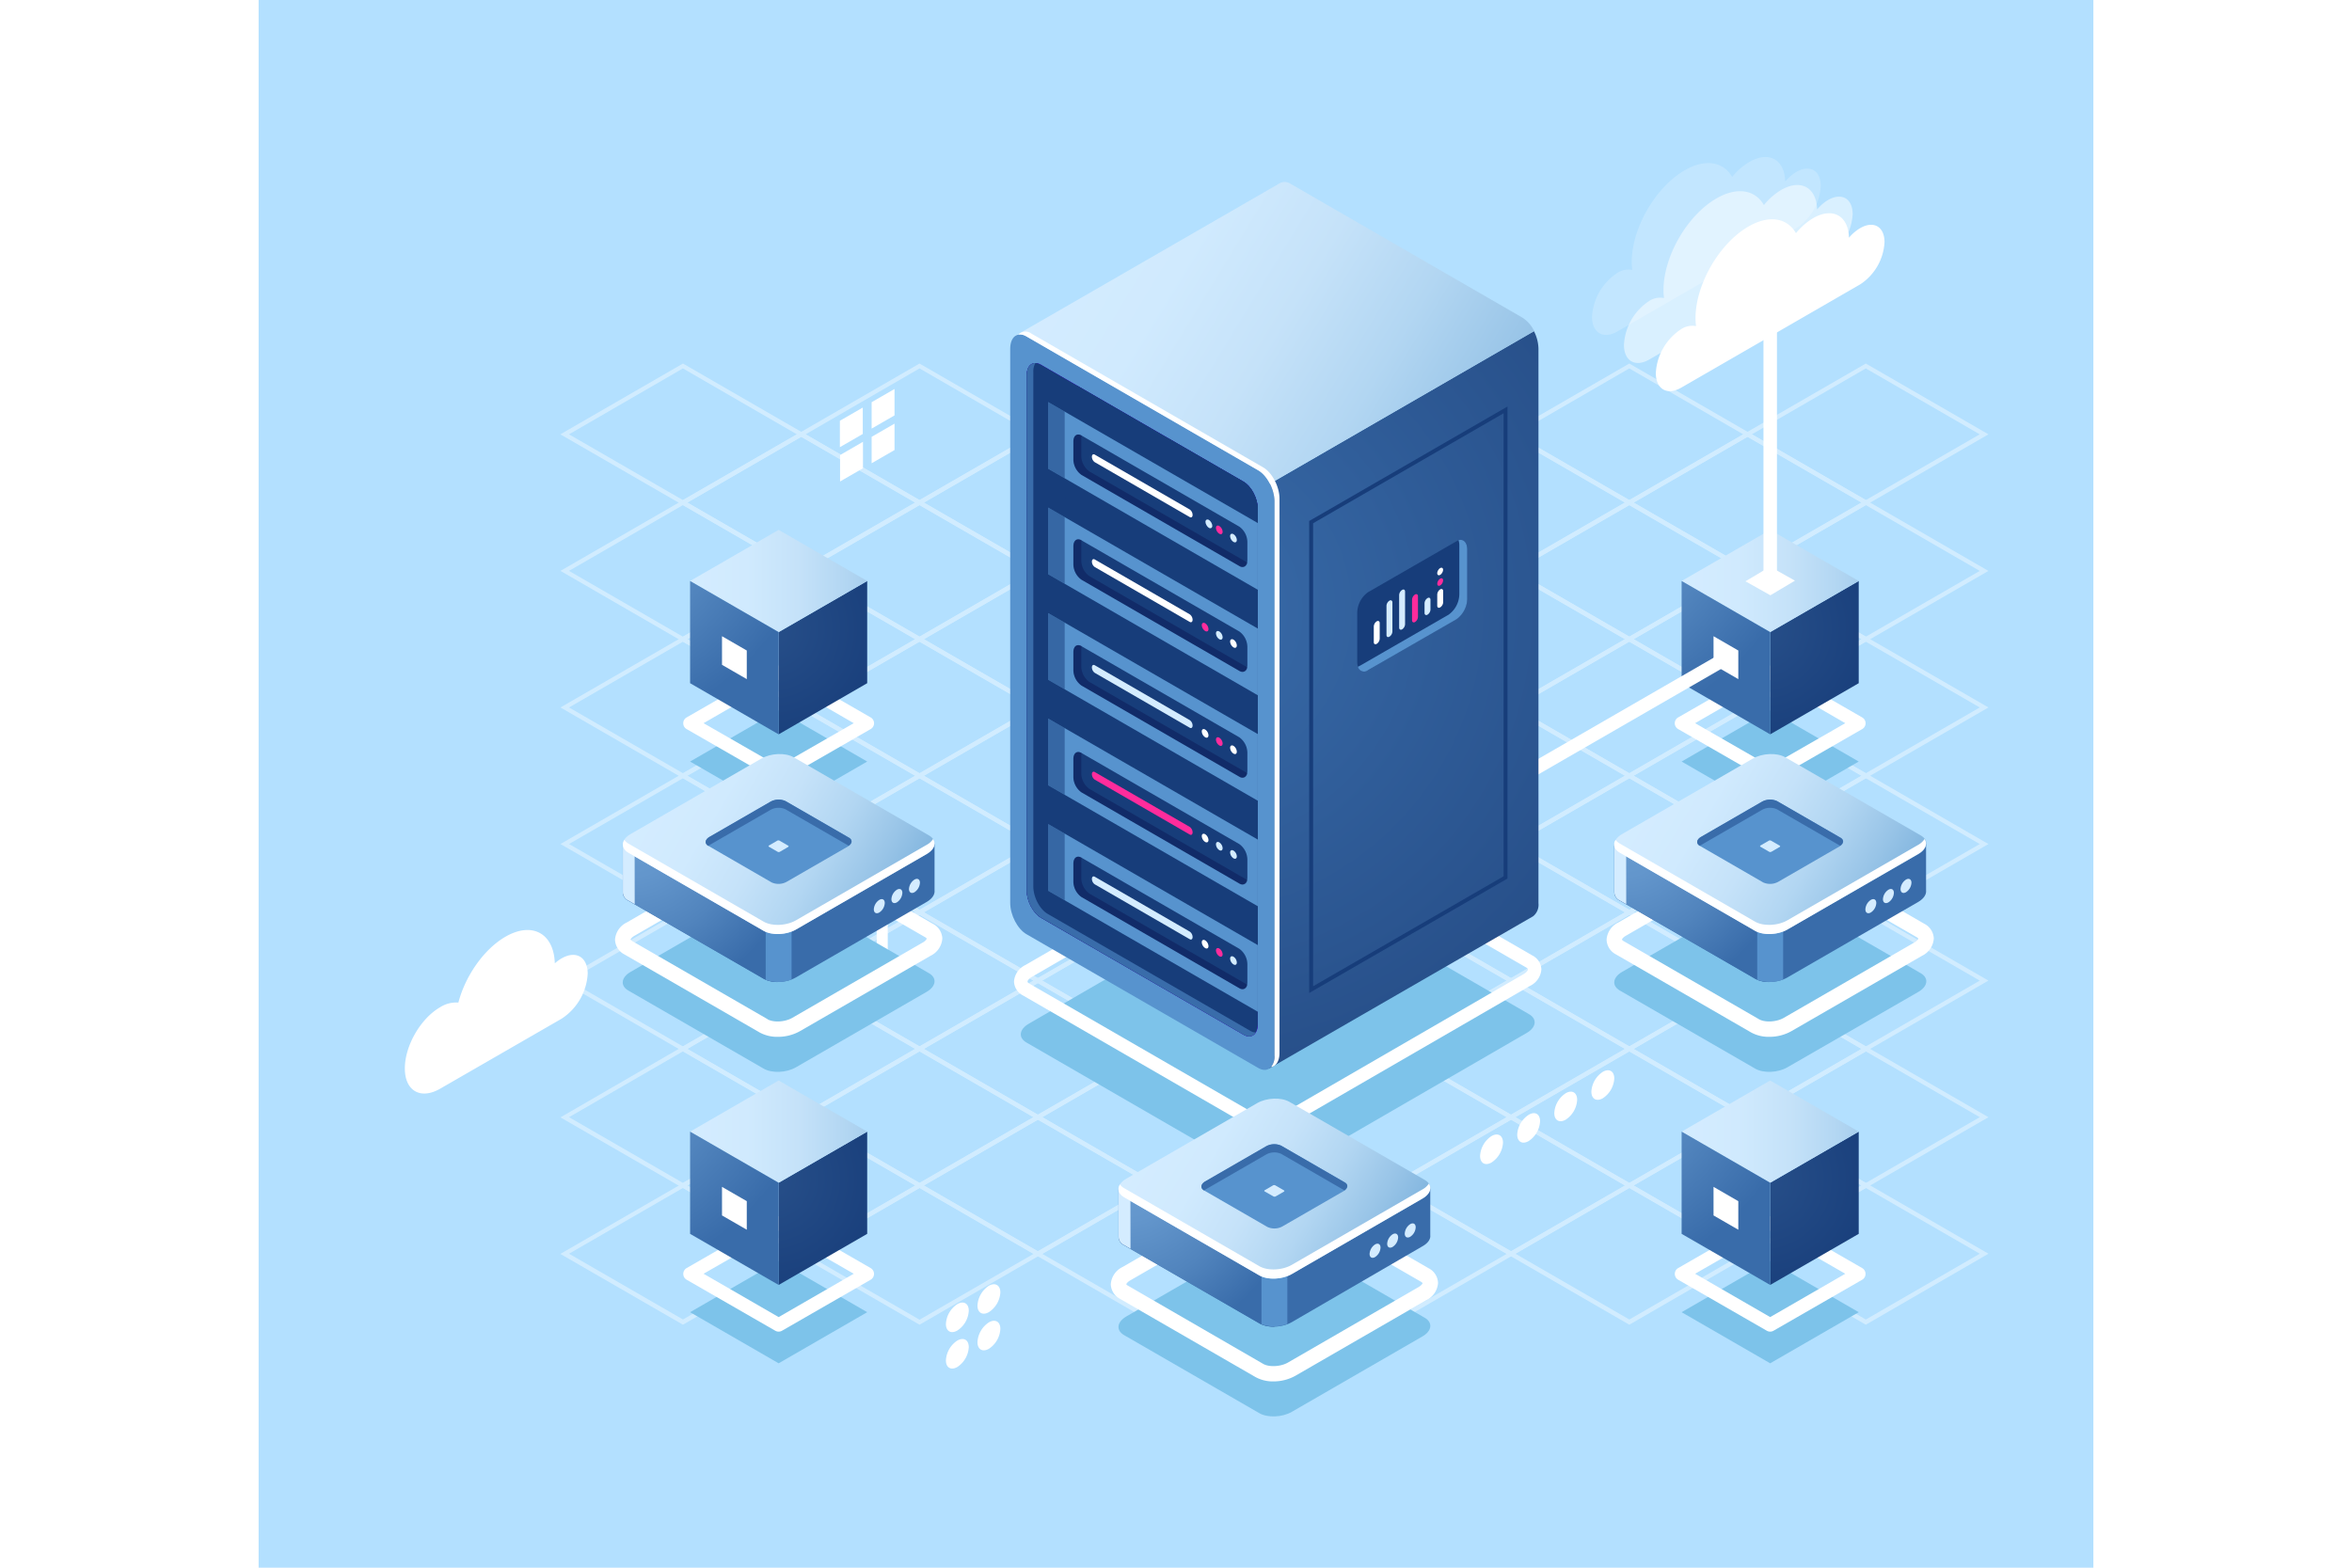 <svg id="Ñëîé_1" data-name="Ñëîé 1" xmlns="http://www.w3.org/2000/svg" xmlns:xlink="http://www.w3.org/1999/xlink" viewBox="0 0 468.05 400" width="600"><defs><style>.cls-1{fill:#b3e0ff;}.cls-2{opacity:0.4;}.cls-3,.cls-4,.cls-5{fill:#fff;}.cls-4{opacity:0.2;}.cls-28,.cls-5{opacity:0.5;}.cls-6{fill:#7dc3ea;}.cls-7{fill:url(#Áåçûìÿííûé_ãðàäèåíò_3);}.cls-8{fill:url(#Áåçûìÿííûé_ãðàäèåíò_9);}.cls-9{fill:url(#Áåçûìÿííûé_ãðàäèåíò_4);}.cls-10{fill:url(#Áåçûìÿííûé_ãðàäèåíò_3-2);}.cls-11{fill:url(#Áåçûìÿííûé_ãðàäèåíò_9-2);}.cls-12{fill:url(#Áåçûìÿííûé_ãðàäèåíò_4-2);}.cls-13{fill:url(#Áåçûìÿííûé_ãðàäèåíò_3-3);}.cls-14{fill:url(#Áåçûìÿííûé_ãðàäèåíò_9-3);}.cls-15{fill:url(#Áåçûìÿííûé_ãðàäèåíò_4-3);}.cls-16{fill:url(#Áåçûìÿííûé_ãðàäèåíò_3-4);}.cls-17{fill:url(#Áåçûìÿííûé_ãðàäèåíò_9-4);}.cls-18{fill:url(#Áåçûìÿííûé_ãðàäèåíò_4-4);}.cls-19{fill:url(#Áåçûìÿííûé_ãðàäèåíò_18);}.cls-20{fill:url(#Áåçûìÿííûé_ãðàäèåíò_9-5);}.cls-21{fill:#5793ce;}.cls-22{fill:url(#Áåçûìÿííûé_ãðàäèåíò_441);}.cls-23,.cls-28{fill:#173d7a;}.cls-24{fill:#396caa;}.cls-25{fill:#06033e;opacity:0.3;}.cls-26{fill:#d4ecff;}.cls-27{fill:#ff2c9c;}.cls-29{fill:url(#Áåçûìÿííûé_ãðàäèåíò_13);}.cls-30{fill:url(#Áåçûìÿííûé_ãðàäèåíò_45);}.cls-31{fill:url(#Áåçûìÿííûé_ãðàäèåíò_13-2);}.cls-32{fill:url(#Áåçûìÿííûé_ãðàäèåíò_45-2);}.cls-33{fill:url(#Áåçûìÿííûé_ãðàäèåíò_13-3);}.cls-34{fill:url(#Áåçûìÿííûé_ãðàäèåíò_45-3);}</style><radialGradient id="Áåçûìÿííûé_ãðàäèåíò_3" cx="130.52" cy="300.95" r="33.67" gradientUnits="userSpaceOnUse"><stop offset="0" stop-color="#274f89"/><stop offset="1" stop-color="#173d7a"/></radialGradient><linearGradient id="Áåçûìÿííûé_ãðàäèåíò_9" x1="110.07" y1="288.74" x2="169.65" y2="288.74" gradientUnits="userSpaceOnUse"><stop offset="0" stop-color="#d4ecff"/><stop offset="0.24" stop-color="#d0eafe"/><stop offset="0.46" stop-color="#c5e2f9"/><stop offset="0.67" stop-color="#b2d6f2"/><stop offset="0.88" stop-color="#98c4e7"/><stop offset="1" stop-color="#86b8e0"/></linearGradient><radialGradient id="Áåçûìÿííûé_ãðàäèåíò_4" cx="82.12" cy="266.11" r="60.86" gradientUnits="userSpaceOnUse"><stop offset="0" stop-color="#699dd1"/><stop offset="0.27" stop-color="#6396cc"/><stop offset="0.64" stop-color="#5184bd"/><stop offset="1" stop-color="#396caa"/></radialGradient><radialGradient id="Áåçûìÿííûé_ãðàäèåíò_3-2" cx="383.47" cy="160.46" r="33.67" xlink:href="#Áåçûìÿííûé_ãðàäèåíò_3"/><linearGradient id="Áåçûìÿííûé_ãðàäèåíò_9-2" x1="363.01" y1="148.24" x2="422.59" y2="148.24" xlink:href="#Áåçûìÿííûé_ãðàäèåíò_9"/><radialGradient id="Áåçûìÿííûé_ãðàäèåíò_4-2" cx="335.06" cy="125.62" r="60.86" xlink:href="#Áåçûìÿííûé_ãðàäèåíò_4"/><radialGradient id="Áåçûìÿííûé_ãðàäèåíò_3-3" cx="383.47" cy="300.95" r="33.67" xlink:href="#Áåçûìÿííûé_ãðàäèåíò_3"/><linearGradient id="Áåçûìÿííûé_ãðàäèåíò_9-3" x1="363.01" y1="288.74" x2="422.59" y2="288.74" xlink:href="#Áåçûìÿííûé_ãðàäèåíò_9"/><radialGradient id="Áåçûìÿííûé_ãðàäèåíò_4-3" cx="335.06" cy="266.11" r="60.86" xlink:href="#Áåçûìÿííûé_ãðàäèåíò_4"/><radialGradient id="Áåçûìÿííûé_ãðàäèåíò_3-4" cx="130.52" cy="160.46" r="33.67" xlink:href="#Áåçûìÿííûé_ãðàäèåíò_3"/><linearGradient id="Áåçûìÿííûé_ãðàäèåíò_9-4" x1="110.07" y1="148.24" x2="169.65" y2="148.24" xlink:href="#Áåçûìÿííûé_ãðàäèåíò_9"/><radialGradient id="Áåçûìÿííûé_ãðàäèåíò_4-4" cx="82.12" cy="125.62" r="60.86" xlink:href="#Áåçûìÿííûé_ãðàäèåíò_4"/><radialGradient id="Áåçûìÿííûé_ãðàäèåíò_18" cx="235.04" cy="156.07" r="121.15" gradientUnits="userSpaceOnUse"><stop offset="0" stop-color="#396caa"/><stop offset="1" stop-color="#274f89"/></radialGradient><linearGradient id="Áåçûìÿííûé_ãðàäèåíò_9-5" x1="196.94" y1="70.13" x2="309.9" y2="138.95" xlink:href="#Áåçûìÿííûé_ãðàäèåíò_9"/><linearGradient id="Áåçûìÿííûé_ãðàäèåíò_441" x1="-105.77" y1="1320.05" x2="-39.38" y2="1305.01" gradientTransform="matrix(0.87, 0.5, 0, 1.15, 285.26, -1301.59)" gradientUnits="userSpaceOnUse"><stop offset="0" stop-color="#3919bb"/><stop offset="1" stop-color="#6507fa"/></linearGradient><radialGradient id="Áåçûìÿííûé_ãðàäèåíò_13" cx="221.55" cy="299.77" r="43.62" xlink:href="#Áåçûìÿííûé_ãðàäèåíò_4"/><linearGradient id="Áåçûìÿííûé_ãðàäèåíò_45" x1="229.78" y1="285.78" x2="298.11" y2="326.52" gradientUnits="userSpaceOnUse"><stop offset="0" stop-color="#d4ecff"/><stop offset="0.2" stop-color="#d0eafe"/><stop offset="0.39" stop-color="#c5e2f9"/><stop offset="0.57" stop-color="#b2d6f2"/><stop offset="0.74" stop-color="#98c4e7"/><stop offset="0.84" stop-color="#86b8e0"/></linearGradient><radialGradient id="Áåçûìÿííûé_ãðàäèåíò_13-2" cx="348.02" cy="211.85" r="43.62" xlink:href="#Áåçûìÿííûé_ãðàäèåíò_4"/><linearGradient id="Áåçûìÿííûé_ãðàäèåíò_45-2" x1="356.26" y1="197.86" x2="424.59" y2="238.6" xlink:href="#Áåçûìÿííûé_ãðàäèåíò_45"/><radialGradient id="Áåçûìÿííûé_ãðàäèåíò_13-3" cx="95.08" cy="211.85" r="43.62" xlink:href="#Áåçûìÿííûé_ãðàäèåíò_4"/><linearGradient id="Áåçûìÿííûé_ãðàäèåíò_45-3" x1="103.32" y1="197.86" x2="171.65" y2="238.6" xlink:href="#Áåçûìÿííûé_ãðàäèåíò_45"/></defs><title>4</title><rect class="cls-1" width="468.05" height="400"/><g class="cls-2"><path class="cls-3" d="M410,128.88l-31.29-18.06L410,92.76l.28.16,31,17.9Zm-29.08-18.06L410,127.6l29.06-16.78L410,94Z" transform="translate(0 0)"/><path class="cls-3" d="M349.66,128.88l-31.28-18.06,31.28-18.06,31.28,18.06Zm-29.07-18.06,29.07,16.78,29.07-16.78L349.66,94Z" transform="translate(0 0)"/><path class="cls-3" d="M379.84,146.31l-.28-.16-31-17.91,31.29-18.06,31.28,18.06Zm-29.07-18.07L379.84,145l29.07-16.79-29.07-16.78Z" transform="translate(0 0)"/><path class="cls-3" d="M410,163.73l-.28-.16-31-17.9L410,127.6l.27.16,31,17.91ZM381,145.67,410,162.45l29.07-16.78L410,128.88Z" transform="translate(0 0)"/><path class="cls-3" d="M289.31,128.88l-.28-.16-31-17.9,31.29-18.06.27.16,31,17.9Zm-29.07-18.06,29.07,16.78,29.07-16.78L289.31,94Z" transform="translate(0 0)"/><path class="cls-3" d="M319.48,146.31,288.2,128.24l31.28-18.06,31.29,18.06Zm-29.07-18.07L319.48,145l29.07-16.79-29.07-16.78Z" transform="translate(0 0)"/><path class="cls-3" d="M349.66,163.73l-.27-.16-31-17.9,31.28-18.07.28.16,31,17.91Zm-29.07-18.06,29.07,16.78,29.07-16.78-29.07-16.79Z" transform="translate(0 0)"/><path class="cls-3" d="M379.84,181.15l-.28-.16-31-17.9L379.84,145l.27.16,31,17.9Zm-29.07-18.06,29.07,16.78,29.07-16.78-29.07-16.78Z" transform="translate(0 0)"/><path class="cls-3" d="M410,198.57l-.28-.16-31-17.9L410,162.45l31.28,18.06ZM381,180.51,410,197.29l29.07-16.78L410,163.73Z" transform="translate(0 0)"/><path class="cls-3" d="M229,128.88l-.27-.16-31-17.9L229,92.76l.28.16,31,17.9Zm-29.07-18.06L229,127.6,258,110.82,229,94Z" transform="translate(0 0)"/><path class="cls-3" d="M259.13,146.3l-.28-.16-31-17.9,31.28-18.06.28.16,31,17.9Zm-29.07-18.06L259.13,145l29.07-16.78-29.07-16.78Z" transform="translate(0 0)"/><path class="cls-3" d="M289.31,163.73l-.28-.16-31-17.91,31.29-18.06,31.28,18.07Zm-29.07-18.07,29.07,16.79,29.07-16.78-29.07-16.79Z" transform="translate(0 0)"/><path class="cls-3" d="M319.48,181.15,288.2,163.09,319.48,145l.28.16,31,17.9Zm-29.06-18.06,29.06,16.78,29.07-16.78-29.07-16.78Z" transform="translate(0 0)"/><path class="cls-3" d="M349.66,198.57l-.27-.16-31-17.9,31.28-18.06.28.16,31,17.9Zm-29.07-18.06,29.07,16.78,29.07-16.78-29.07-16.78Z" transform="translate(0 0)"/><path class="cls-3" d="M379.84,216l-.28-.16-31-17.91,31.28-18.06.28.16,31,17.9Zm-29.07-18.07,29.07,16.79,29.07-16.79-29.07-16.78Z" transform="translate(0 0)"/><path class="cls-3" d="M410,233.42l-.28-.16-31-17.9L410,197.29l.27.16,31,17.91ZM381,215.36,410,232.14l29.07-16.78L410,198.57Z" transform="translate(0 0)"/><path class="cls-3" d="M168.6,128.88l-.28-.16-31-17.9L168.6,92.76l.27.16,31,17.9Zm-29.07-18.06L168.6,127.6l29.07-16.78L168.6,94Z" transform="translate(0 0)"/><path class="cls-3" d="M198.78,146.3l-31.29-18.06,31.28-18.06.28.16,31,17.9Zm-29.07-18.06L198.78,145l29.07-16.78-29.08-16.78Z" transform="translate(0 0)"/><path class="cls-3" d="M229,163.73l-.27-.16-31-17.91L229,127.6l.28.16,31,17.9Zm-29.07-18.07L229,162.45,258,145.66,229,128.88Z" transform="translate(0 0)"/><path class="cls-3" d="M259.13,181.15l-.27-.16-31-17.9L259.13,145l.28.17,31,17.9Zm-29.07-18.06,29.07,16.78,29.07-16.78L259.13,146.3Z" transform="translate(0 0)"/><path class="cls-3" d="M289.31,198.57,258,180.51l31.29-18.06,31.28,18.06Zm-29.07-18.06,29.07,16.78,29.07-16.78-29.07-16.78Z" transform="translate(0 0)"/><path class="cls-3" d="M319.49,216l-.28-.16-31-17.91,31.28-18.06.28.16,31,17.9Zm-29.07-18.07,29.07,16.79,29.07-16.79-29.08-16.78Z" transform="translate(0 0)"/><path class="cls-3" d="M349.66,233.42l-31.28-18.06,31.28-18.07.28.16,31,17.91Zm-29.07-18.06,29.07,16.78,29.07-16.78-29.07-16.79Z" transform="translate(0 0)"/><path class="cls-3" d="M379.84,250.84l-.27-.16-31-17.9,31.28-18.06.28.16,31,17.9Zm-29.07-18.06,29.07,16.78,29.07-16.78L379.84,216Z" transform="translate(0 0)"/><path class="cls-3" d="M410,268.27l-.28-.16-31-17.91L410,232.14l.27.16,31,17.9ZM381,250.2,410,267l29.07-16.79L410,233.42Z" transform="translate(0 0)"/><path class="cls-3" d="M108.24,128.88l-.27-.16-31-17.9,31.28-18.06.28.16,31,17.9ZM79.17,110.82l29.07,16.78,29.07-16.78L108.24,94Z" transform="translate(0 0)"/><path class="cls-3" d="M138.42,146.3l-.27-.16-31-17.9,31.28-18.06.28.16,31,17.9Zm-29.07-18.06L138.42,145l29.07-16.78-29.07-16.78Z" transform="translate(0 0)"/><path class="cls-3" d="M168.6,163.73l-.28-.16-31-17.91L168.6,127.6l31.28,18.06Zm-29.07-18.07,29.07,16.79,29.07-16.79L168.6,128.88Z" transform="translate(0 0)"/><path class="cls-3" d="M198.78,181.15l-31.29-18.06L198.78,145l.27.17,31,17.9Zm-29.07-18.06,29.07,16.78,29.07-16.78L198.78,146.3Z" transform="translate(0 0)"/><path class="cls-3" d="M229,198.57l-.27-.16-31-17.9L229,162.45l.28.16,31,17.9Zm-29.07-18.06L229,197.29,258,180.51,229,163.73Z" transform="translate(0 0)"/><path class="cls-3" d="M259.13,216l-31.28-18.07,31.28-18.06,31.29,18.06Zm-29.07-18.07,29.07,16.79,29.07-16.79-29.07-16.78Z" transform="translate(0 0)"/><path class="cls-3" d="M289.31,233.42l-.28-.16-31-17.9,31.29-18.07.27.16,31,17.91Zm-29.07-18.06,29.07,16.78,29.07-16.78-29.07-16.79Z" transform="translate(0 0)"/><path class="cls-3" d="M319.49,250.84l-.28-.16-31-17.9,31.29-18.06,31.28,18.06Zm-29.07-18.06,29.07,16.78,29.07-16.78L319.49,216Z" transform="translate(0 0)"/><path class="cls-3" d="M349.66,268.27,318.38,250.2l31.28-18.06.28.16,31,17.9ZM320.59,250.2,349.66,267l29.07-16.79-29.07-16.78Z" transform="translate(0 0)"/><path class="cls-3" d="M379.84,285.69l-.27-.16-31-17.9,31.28-18.07.28.16,31,17.91Zm-29.07-18.06,29.07,16.78,29.07-16.78-29.07-16.79Z" transform="translate(0 0)"/><path class="cls-3" d="M410,303.11l-.28-.16-31-17.9L410,267l.28.16,31,17.9ZM381,285.05,410,301.83l29.07-16.78L410,268.27Z" transform="translate(0 0)"/><path class="cls-3" d="M108.24,163.73l-.27-.16L77,145.66l31.28-18.06.28.16,31,17.9ZM79.17,145.66l29.07,16.79,29.07-16.79-29.07-16.78Z" transform="translate(0 0)"/><path class="cls-3" d="M138.42,181.15l-.27-.16-31-17.9L138.42,145l.28.16,31,17.91Zm-29.07-18.06,29.07,16.78,29.07-16.78L138.42,146.3Z" transform="translate(0 0)"/><path class="cls-3" d="M168.6,198.57l-.28-.16-31-17.9,31.28-18.06,31.28,18.06Zm-29.07-18.06,29.07,16.78,29.07-16.78L168.6,163.73Z" transform="translate(0 0)"/><path class="cls-3" d="M198.78,216l-.28-.16-31-17.9,31.29-18.06.27.16,31,17.9Zm-29.07-18.06,29.07,16.79,29.07-16.79-29.07-16.78Z" transform="translate(0 0)"/><path class="cls-3" d="M229,233.42l-31.29-18.06L229,197.29l31.29,18.07Zm-29.07-18.06L229,232.14,258,215.36,229,198.57Z" transform="translate(0 0)"/><path class="cls-3" d="M259.13,250.84l-31.28-18.06,31.28-18.06.28.16,31,17.9Zm-29.07-18.06,29.07,16.78,29.07-16.78L259.13,216Z" transform="translate(0 0)"/><path class="cls-3" d="M289.31,268.26l-.28-.16-31-17.9,31.29-18.06.28.16,31,17.9ZM260.24,250.2,289.31,267l29.07-16.78-29.07-16.78Z" transform="translate(0 0)"/><path class="cls-3" d="M319.49,285.69l-.28-.16-31-17.91,31.29-18.06,31.28,18.07Zm-29.07-18.07,29.07,16.79,29.07-16.78-29.07-16.79Z" transform="translate(0 0)"/><path class="cls-3" d="M349.67,303.11l-.28-.16-31-17.9L349.66,267l.28.16,31,17.9ZM320.6,285.05l29.07,16.78,29.06-16.78-29.07-16.78Z" transform="translate(0 0)"/><path class="cls-3" d="M379.84,320.53l-31.28-18.06,31.28-18.06.28.16,31,17.9Zm-29.07-18.06,29.07,16.78,29.07-16.78-29.07-16.78Z" transform="translate(0 0)"/><path class="cls-3" d="M410,338l-.28-.16-31-17.91L410,301.83l.28.16,31,17.9ZM381,319.89,410,336.68l29.07-16.79L410,303.11Z" transform="translate(0 0)"/><path class="cls-3" d="M108.25,198.57,77,180.51l31.28-18.06.28.16,31,17.9ZM79.18,180.51l29.07,16.78,29.07-16.78-29.08-16.78Z" transform="translate(0 0)"/><path class="cls-3" d="M138.42,216l-.27-.16-31-17.9,31.28-18.06.28.16,31,17.9Zm-29.07-18.06,29.07,16.79,29.07-16.79-29.07-16.78Z" transform="translate(0 0)"/><path class="cls-3" d="M168.6,233.42l-.28-.16-31-17.9,31.28-18.07.28.16,31,17.91Zm-29.07-18.06,29.07,16.78,29.07-16.78L168.6,198.57Z" transform="translate(0 0)"/><path class="cls-3" d="M198.78,250.84l-.28-.16-31-17.9,31.29-18.06,31.28,18.06Zm-29.07-18.06,29.07,16.78,29.07-16.78L198.78,216Z" transform="translate(0 0)"/><path class="cls-3" d="M229,268.26,197.67,250.2,229,232.14l31.28,18.06ZM199.89,250.2,229,267,258,250.2,229,233.42Z" transform="translate(0 0)"/><path class="cls-3" d="M259.13,285.69l-31.28-18.07,31.28-18.06.28.16,31,17.9Zm-29.07-18.07,29.07,16.79,29.07-16.79-29.07-16.78Z" transform="translate(0 0)"/><path class="cls-3" d="M289.31,303.11,289,303l-31-17.9L289.31,267l.28.17,31,17.9Zm-29.07-18.06,29.07,16.78,29.07-16.78-29.07-16.79Z" transform="translate(0 0)"/><path class="cls-3" d="M319.49,320.53l-.28-.16-31-17.9,31.29-18.06.27.16,31,17.9Zm-29.07-18.06,29.07,16.78,29.07-16.78-29.07-16.78Z" transform="translate(0 0)"/><path class="cls-3" d="M349.67,338l-.28-.16-31-17.91,31.29-18.06L381,319.89ZM320.6,319.89l29.07,16.79,29.07-16.79-29.07-16.78Z" transform="translate(0 0)"/><path class="cls-3" d="M108.25,233.42,77,215.35l31.29-18.06.27.16,31,17.91ZM79.18,215.35l29.07,16.79,29.07-16.78-29.07-16.79Z" transform="translate(0 0)"/><path class="cls-3" d="M138.42,250.84l-.27-.16-31-17.9,31.28-18.06.28.16,31,17.9Zm-29.07-18.06,29.07,16.78,29.07-16.78L138.42,216Z" transform="translate(0 0)"/><path class="cls-3" d="M168.6,268.26l-.27-.16-31-17.9,31.28-18.06.28.16,31,17.9ZM139.53,250.2,168.6,267l29.07-16.78L168.6,233.42Z" transform="translate(0 0)"/><path class="cls-3" d="M198.78,285.69l-31.29-18.07,31.29-18.06,31.28,18.06Zm-29.07-18.07,29.07,16.79,29.07-16.79-29.07-16.78Z" transform="translate(0 0)"/><path class="cls-3" d="M229,303.11l-.28-.16-31-17.9L229,267l31.28,18.07Zm-29.07-18.06L229,301.83,258,285.05,229,268.26Z" transform="translate(0 0)"/><path class="cls-3" d="M259.13,320.53l-31.28-18.06,31.28-18.06.28.16,31,17.9Zm-29.07-18.06,29.07,16.78,29.07-16.78-29.07-16.78Z" transform="translate(0 0)"/><path class="cls-3" d="M289.31,338l-.27-.16-31-17.91,31.28-18.06.28.16,31,17.9Zm-29.07-18.07,29.07,16.79,29.07-16.79-29.07-16.78Z" transform="translate(0 0)"/><path class="cls-3" d="M108.25,268.26l-.28-.16L77,250.2l31.29-18.06.27.16,31,17.9ZM79.18,250.2,108.25,267l29.07-16.78-29.07-16.78Z" transform="translate(0 0)"/><path class="cls-3" d="M138.43,285.69l-31.29-18.07,31.28-18.06.28.16,31,17.9Zm-29.07-18.07,29.07,16.79,29.06-16.79-29.07-16.78Z" transform="translate(0 0)"/><path class="cls-3" d="M168.6,303.11l-.27-.16-31-17.9L168.6,267l31.29,18.07Zm-29.07-18.06,29.07,16.78,29.07-16.78L168.6,268.26Z" transform="translate(0 0)"/><path class="cls-3" d="M198.78,320.53,167.5,302.47l31.28-18.06.28.16,31,17.9Zm-29.07-18.06,29.07,16.78,29.07-16.78-29.07-16.78Z" transform="translate(0 0)"/><path class="cls-3" d="M229,338l-.28-.16-31-17.9L229,301.83l31.28,18.06Zm-29.07-18.06L229,336.68,258,319.89,229,303.11Z" transform="translate(0 0)"/><path class="cls-3" d="M108.25,303.11,108,303l-31-17.9L108.25,267l31.28,18.07ZM79.18,285.05l29.07,16.78,29.07-16.78-29.07-16.79Z" transform="translate(0 0)"/><path class="cls-3" d="M138.43,320.53l-.28-.16-31-17.9,31.29-18.06.27.16,31,17.9Zm-29.07-18.06,29.07,16.78,29.07-16.78-29.07-16.78Z" transform="translate(0 0)"/><path class="cls-3" d="M168.6,338l-31.28-18.06,31.28-18.06,31.29,18.06Zm-29.07-18.06,29.07,16.79,29.07-16.79L168.6,303.11Z" transform="translate(0 0)"/><path class="cls-3" d="M108.25,338l-.28-.16-31-17.9,31.29-18.06.27.16,31,17.9ZM79.18,319.89l29.07,16.78,29.07-16.78-29.07-16.78Z" transform="translate(0 0)"/></g><path class="cls-3" d="M77.26,244.55a10.45,10.45,0,0,0-1.7,1.25c-.24-7.67-5.78-10.72-12.6-6.79-5.55,3.21-10.26,10.08-12,16.8A7.62,7.62,0,0,0,46.3,257c-5,2.88-9,9.86-9,15.6s4,8.06,9,5.19l31-17.87a14.69,14.69,0,0,0,6.65-11.51C83.91,244.15,80.93,242.43,77.26,244.55Z" transform="translate(0 0)"/><path class="cls-3" d="M317.44,291.55a6.45,6.45,0,0,1-2.92,5.06c-1.61.93-2.92.18-2.92-1.68a6.45,6.45,0,0,1,2.92-5.06C316.13,288.94,317.44,289.69,317.44,291.55Z" transform="translate(0 0)"/><path class="cls-3" d="M326.9,286.09a6.44,6.44,0,0,1-2.92,5.06c-1.61.93-2.91.17-2.91-1.69a6.44,6.44,0,0,1,2.91-5C325.6,283.48,326.9,284.23,326.9,286.09Z" transform="translate(0 0)"/><path class="cls-3" d="M336.36,280.63a6.44,6.44,0,0,1-2.91,5.05c-1.62.94-2.92.18-2.92-1.68a6.44,6.44,0,0,1,2.92-5.06C335.06,278,336.36,278.77,336.36,280.63Z" transform="translate(0 0)"/><path class="cls-3" d="M345.83,275.17a6.45,6.45,0,0,1-2.92,5.05c-1.61.93-2.92.18-2.92-1.68a6.47,6.47,0,0,1,2.92-5.06C344.52,272.55,345.83,273.3,345.83,275.17Z" transform="translate(0 0)"/><path class="cls-3" d="M181.16,343.73a6.44,6.44,0,0,1-2.92,5.06c-1.61.93-2.91.18-2.91-1.69a6.44,6.44,0,0,1,2.91-5.05C179.86,341.12,181.16,341.87,181.16,343.73Z" transform="translate(0 0)"/><path class="cls-3" d="M189.22,339.08a6.45,6.45,0,0,1-2.92,5.06c-1.61.93-2.92.18-2.92-1.69a6.45,6.45,0,0,1,2.92-5.05C187.91,336.47,189.22,337.22,189.22,339.08Z" transform="translate(0 0)"/><path class="cls-3" d="M181.16,334.44a6.42,6.42,0,0,1-2.92,5.05c-1.61.93-2.91.18-2.91-1.68a6.44,6.44,0,0,1,2.91-5.06C179.86,331.82,181.16,332.57,181.16,334.44Z" transform="translate(0 0)"/><path class="cls-3" d="M189.22,329.79a6.45,6.45,0,0,1-2.92,5c-1.61.93-2.92.18-2.92-1.68a6.47,6.47,0,0,1,2.92-5.06C187.91,327.17,189.22,327.92,189.22,329.79Z" transform="translate(0 0)"/><polygon class="cls-3" points="154.12 110.73 148.28 114.1 148.28 107.36 154.12 103.99 154.12 110.73"/><polygon class="cls-3" points="162.22 105.99 156.38 109.36 156.38 102.62 162.22 99.25 162.22 105.99"/><polygon class="cls-3" points="154.17 119.48 148.33 122.85 148.33 116.11 154.17 112.73 154.17 119.48"/><polygon class="cls-3" points="162.22 114.83 156.38 118.2 156.38 111.46 162.22 108.09 162.22 114.83"/><path class="cls-4" d="M392.28,43.87a11.41,11.41,0,0,0-2.85,2.45c-.13-5.62-4.17-7.87-9.13-5a16.6,16.6,0,0,0-4.4,3.83c-2.21-3.86-6.79-4.76-12.1-1.7-7.47,4.31-13.52,14.8-13.52,23.42a16.15,16.15,0,0,0,.14,2,5.06,5.06,0,0,0-3.79.76,14.31,14.31,0,0,0-6.47,11.21c0,4.12,2.9,5.79,6.47,3.73l45.65-26.36a13.72,13.72,0,0,0,6.22-10.77C398.5,43.49,395.72,41.89,392.28,43.87Z" transform="translate(0 0)"/><path class="cls-5" d="M400.42,51a10.88,10.88,0,0,0-2.85,2.45c-.14-5.62-4.17-7.87-9.14-5A16.56,16.56,0,0,0,384,52.32c-2.21-3.87-6.79-4.76-12.1-1.7-7.47,4.31-13.52,14.8-13.52,23.42a16.2,16.2,0,0,0,.13,2,5.08,5.08,0,0,0-3.79.76A14.3,14.3,0,0,0,348.3,88c0,4.12,2.89,5.79,6.46,3.73L400.42,65.4a13.75,13.75,0,0,0,6.22-10.77C406.64,50.66,403.85,49.06,400.42,51Z" transform="translate(0 0)"/><path class="cls-3" d="M408.56,58.21a11.08,11.08,0,0,0-2.86,2.45c-.13-5.62-4.16-7.87-9.13-5a16.56,16.56,0,0,0-4.39,3.83c-2.22-3.87-6.8-4.76-12.11-1.7-7.47,4.31-13.52,14.8-13.52,23.42a16,16,0,0,0,.14,2,5.13,5.13,0,0,0-3.79.77,14.3,14.3,0,0,0-6.47,11.2c0,4.13,2.9,5.8,6.47,3.74l45.66-26.36a13.75,13.75,0,0,0,6.21-10.77C414.77,57.83,412,56.22,408.56,58.21Z" transform="translate(0 0)"/><path class="cls-3" d="M143.42,259.56a1.38,1.38,0,0,1-.71-.19,1.42,1.42,0,0,1-.7-1.22V240.06a1.42,1.42,0,0,1,.7-1.22l15.67-9.05a1.41,1.41,0,0,1,2.11,1.23V249.1a1.41,1.41,0,0,1-.7,1.23l-15.67,9A1.34,1.34,0,0,1,143.42,259.56Zm1.41-18.68V255.7l12.84-7.41V233.46Zm14.25,8.22h0Z" transform="translate(0 0)"/><polygon class="cls-6" points="132.66 347.85 110.07 334.81 132.66 321.76 155.25 334.81 132.66 347.85"/><path class="cls-3" d="M132.66,339.77a1.76,1.76,0,0,1-.86-.23l-22.59-13a1.72,1.72,0,0,1,0-3l22.59-13a1.76,1.76,0,0,1,1.72,0l22.59,13a1.72,1.72,0,0,1,0,3l-22.59,13A1.76,1.76,0,0,1,132.66,339.77ZM113.51,325l19.15,11.06L151.82,325,132.66,314Z" transform="translate(0 0)"/><polygon class="cls-7" points="155.25 314.82 132.66 327.86 132.66 301.78 155.25 288.74 155.25 314.82"/><polygon class="cls-8" points="132.66 301.78 110.07 288.74 132.66 275.69 155.25 288.74 132.66 301.78"/><polygon class="cls-9" points="132.66 327.86 110.07 314.82 110.07 288.74 132.66 301.78 132.66 327.86"/><polygon class="cls-3" points="124.53 313.77 118.21 310.12 118.21 302.83 124.53 306.48 124.53 313.77"/><polygon class="cls-6" points="385.6 207.35 363.01 194.31 385.6 181.27 408.19 194.31 385.6 207.35"/><path class="cls-3" d="M385.6,199.27a1.68,1.68,0,0,1-.86-.23l-22.59-13a1.71,1.71,0,0,1,0-3l22.59-13a1.71,1.71,0,0,1,1.72,0l22.59,13a1.71,1.71,0,0,1,0,3l-22.59,13A1.63,1.63,0,0,1,385.6,199.27Zm-19.15-14.75,19.15,11,19.16-11L385.6,173.46Z" transform="translate(0 0)"/><polygon class="cls-10" points="408.19 174.32 385.6 187.37 385.6 161.28 408.19 148.24 408.19 174.32"/><polygon class="cls-11" points="385.6 161.28 363.01 148.24 385.6 135.2 408.19 148.24 385.6 161.28"/><polygon class="cls-12" points="385.6 187.37 363.01 174.32 363.01 148.24 385.6 161.28 385.6 187.37"/><polygon class="cls-3" points="377.47 173.28 371.15 169.63 371.15 162.33 377.47 165.98 377.47 173.28"/><polygon class="cls-3" points="379.29 148.32 385.56 144.59 391.92 148.16 385.65 151.89 379.29 148.32"/><polygon class="cls-6" points="385.6 347.85 363.01 334.81 385.6 321.76 408.19 334.81 385.6 347.85"/><path class="cls-3" d="M385.6,339.77a1.79,1.79,0,0,1-.86-.23l-22.59-13a1.72,1.72,0,0,1,0-3l22.59-13a1.76,1.76,0,0,1,1.72,0l22.59,13a1.72,1.72,0,0,1,0,3l-22.59,13A1.73,1.73,0,0,1,385.6,339.77ZM366.45,325l19.15,11.06L404.76,325,385.6,314Z" transform="translate(0 0)"/><polygon class="cls-13" points="408.19 314.82 385.6 327.86 385.6 301.78 408.19 288.74 408.19 314.82"/><polygon class="cls-14" points="385.6 301.78 363.01 288.74 385.6 275.69 408.19 288.74 385.6 301.78"/><polygon class="cls-15" points="385.6 327.86 363.01 314.82 363.01 288.74 385.6 301.78 385.6 327.86"/><polygon class="cls-3" points="377.47 313.77 371.15 310.12 371.15 302.83 377.47 306.48 377.47 313.77"/><polygon class="cls-6" points="132.66 207.35 110.07 194.31 132.66 181.27 155.25 194.31 132.66 207.35"/><path class="cls-3" d="M132.66,199.27a1.66,1.66,0,0,1-.86-.23l-22.59-13a1.71,1.71,0,0,1,0-3l22.59-13a1.71,1.71,0,0,1,1.72,0l22.59,13a1.71,1.71,0,0,1,0,3l-22.59,13A1.66,1.66,0,0,1,132.66,199.27Zm-19.15-14.75,19.15,11,19.16-11-19.16-11.06Z" transform="translate(0 0)"/><polygon class="cls-16" points="155.25 174.32 132.66 187.37 132.66 161.28 155.25 148.24 155.25 174.32"/><polygon class="cls-17" points="132.66 161.28 110.07 148.24 132.66 135.2 155.25 148.24 132.66 161.28"/><polygon class="cls-18" points="132.66 187.37 110.07 174.32 110.07 148.24 132.66 161.28 132.66 187.37"/><polygon class="cls-3" points="124.53 173.28 118.21 169.63 118.21 162.33 124.53 165.98 124.53 173.28"/><rect class="cls-3" x="303.21" y="185.41" width="75.86" height="3.43" transform="translate(-47.86 195.58) rotate(-29.99)"/><path class="cls-6" d="M253.8,299.48,195.87,266c-2.13-1.23-1.86-3.37.59-4.79l61.41-35.54c2.45-1.42,6.16-1.57,8.28-.34l57.94,33.44c2.12,1.23,1.85,3.37-.6,4.79l-61.41,35.54C259.63,300.55,255.92,300.7,253.8,299.48Z" transform="translate(0 0)"/><path class="cls-3" d="M257.41,288.48a9.11,9.11,0,0,1-4.47-1L195,254a4.18,4.18,0,0,1-2.3-3.57,5.07,5.07,0,0,1,2.89-4.19L257,210.69c3-1.72,7.36-1.87,10-.35l57.93,33.45a4.16,4.16,0,0,1,2.3,3.56,5.07,5.07,0,0,1-2.89,4.2l-61.41,35.54A11.32,11.32,0,0,1,257.41,288.48Zm-2.75-4c1.59.92,4.66.76,6.57-.34l61.4-35.55c.86-.49,1.17-1,1.17-1.22s-.18-.36-.57-.59l-57.94-33.44c-1.59-.92-4.66-.76-6.57.34l-61.4,35.54c-.86.5-1.17,1-1.17,1.22s.18.36.57.59Z" transform="translate(0 0)"/><path class="cls-19" d="M258,123.41s-31.81,3-51,4.5l50.81,144.71L325,233.86l0,0,.12-.07h0a3.73,3.73,0,0,0,1.37-3.31V89a10.21,10.21,0,0,0-1.16-4.51Z" transform="translate(0 0)"/><path class="cls-20" d="M322.4,81.05,263.29,46.92a2.68,2.68,0,0,0-2.69-.23h0L193.12,85.62l3.18,11.77,16.92,48.18,3.18,1.84,109-62.92A8.32,8.32,0,0,0,322.4,81.05Z" transform="translate(0 0)"/><path class="cls-21" d="M255,272.49l-59.11-34.12c-2.3-1.33-4.16-4.89-4.16-8V89c0-3.07,1.86-4.48,4.16-3.15L255,120c2.3,1.32,4.16,4.89,4.16,8V269.35C259.13,272.41,257.27,273.82,255,272.49Z" transform="translate(0 0)"/><path class="cls-3" d="M256.24,119.24,197.13,85.11a2.46,2.46,0,0,0-3.27.24,3.09,3.09,0,0,1,2,.47L255,120c2.3,1.32,4.16,4.89,4.16,8V269.35a4.27,4.27,0,0,1-.89,2.9c1.29-.2,2.16-1.52,2.16-3.62V127.19C260.4,124.12,258.54,120.56,256.24,119.24Z" transform="translate(0 0)"/><path class="cls-22" d="M251.25,264l-51.67-29.84c-2-1.16-3.64-4.27-3.64-6.95V95.83c0-2.68,1.63-3.91,3.64-2.75l51.67,29.83c2,1.16,3.64,4.27,3.64,7V261.23C254.89,263.91,253.26,265.14,251.25,264Z" transform="translate(0 0)"/><path class="cls-22" d="M251.25,264l-51.67-29.84c-2-1.16-3.64-4.27-3.64-6.95V95.83c0-2.68,1.63-3.91,3.64-2.75l51.67,29.83c2,1.16,3.64,4.27,3.64,7V261.23C254.89,263.91,253.26,265.14,251.25,264Z" transform="translate(0 0)"/><path class="cls-23" d="M251.25,264l-51.67-29.84c-2-1.16-3.64-4.27-3.64-6.95V95.83c0-2.68,1.63-3.91,3.64-2.75l51.67,29.83c2,1.16,3.64,4.27,3.64,7V261.23C254.89,263.91,253.26,265.14,251.25,264Z" transform="translate(0 0)"/><path class="cls-24" d="M252.94,263l-51.67-29.83c-2-1.16-3.64-4.27-3.64-7V94.84a4.21,4.21,0,0,1,.52-2.2c-1.3,0-2.21,1.19-2.21,3.19V227.19c0,2.68,1.63,5.79,3.64,6.95L251.25,264c1.33.76,2.48.48,3.12-.56A2.84,2.84,0,0,1,252.94,263Z" transform="translate(0 0)"/><path class="cls-23" d="M251.25,203.67l-19.2-11.09-30.63,17.68,53.47,30.88V210.62C254.89,207.94,253.26,204.83,251.25,203.67Z" transform="translate(0 0)"/><path class="cls-23" d="M251.25,176.75l-19.2-11.09-30.63,17.68,53.47,30.88V183.7C254.89,181,253.26,177.91,251.25,176.75Z" transform="translate(0 0)"/><path class="cls-23" d="M251.25,149.83l-19.2-11.09-30.63,17.69,53.47,30.87V156.78C254.89,154.1,253.26,151,251.25,149.83Z" transform="translate(0 0)"/><path class="cls-23" d="M251.25,122.91l-19.2-11.09-30.63,17.69,53.47,30.87V129.86C254.89,127.18,253.26,124.07,251.25,122.91Z" transform="translate(0 0)"/><path class="cls-23" d="M251.25,122.91,208.73,98.36l-7.31,4.23,53.47,30.87v-3.6C254.89,127.18,253.26,124.07,251.25,122.91Z" transform="translate(0 0)"/><polygon class="cls-21" points="254.89 133.46 201.41 102.59 201.41 119.6 254.89 150.48 254.89 133.46"/><polygon class="cls-21" points="254.89 160.38 201.41 129.51 201.41 146.52 254.89 177.4 254.89 160.38"/><polygon class="cls-21" points="254.89 187.3 201.41 156.43 201.41 173.44 254.89 204.31 254.89 187.3"/><polygon class="cls-21" points="254.89 214.22 201.41 183.34 201.41 200.36 254.89 231.23 254.89 214.22"/><polygon class="cls-21" points="254.89 241.14 201.41 210.26 201.41 227.28 254.89 258.15 254.89 241.14"/><path class="cls-23" d="M250.17,144.41,209.9,121.16a4.93,4.93,0,0,1-2.06-3.93v-4.56c0-1.52.92-2.21,2.06-1.56l40.27,23.26a4.9,4.9,0,0,1,2.06,3.93v4.56C252.23,144.37,251.31,145.07,250.17,144.41Z" transform="translate(0 0)"/><path class="cls-25" d="M211.93,120.29a4.93,4.93,0,0,1-2.06-3.94V111.8a2.65,2.65,0,0,1,.08-.66l0,0c-1.14-.65-2.06,0-2.06,1.56v4.56a4.93,4.93,0,0,0,2.06,3.93l40.27,23.25a1.24,1.24,0,0,0,2-.9Z" transform="translate(0 0)"/><path class="cls-3" d="M237.53,131.93l-24.23-14a1.74,1.74,0,0,1-.73-1.38h0c0-.54.33-.78.73-.55l24.23,14a1.74,1.74,0,0,1,.73,1.39h0C238.26,131.91,237.93,132.16,237.53,131.93Z" transform="translate(0 0)"/><path class="cls-23" d="M250.17,171.17,209.9,147.91a4.93,4.93,0,0,1-2.06-3.93v-4.56c0-1.52.92-2.21,2.06-1.56l40.27,23.26a4.93,4.93,0,0,1,2.06,3.93v4.56C252.23,171.13,251.31,171.82,250.17,171.17Z" transform="translate(0 0)"/><path class="cls-25" d="M211.93,147a4.93,4.93,0,0,1-2.06-3.94v-4.55a2.71,2.71,0,0,1,.08-.66l0,0c-1.14-.65-2.06,0-2.06,1.56V144a4.93,4.93,0,0,0,2.06,3.93l40.27,23.26a1.24,1.24,0,0,0,2-.91Z" transform="translate(0 0)"/><path class="cls-3" d="M237.53,158.68l-24.23-14a1.74,1.74,0,0,1-.73-1.38h0c0-.53.33-.78.73-.55l24.23,14a1.74,1.74,0,0,1,.73,1.38h0C238.26,158.66,237.93,158.91,237.53,158.68Z" transform="translate(0 0)"/><path class="cls-23" d="M250.17,198.17,209.9,174.91a4.92,4.92,0,0,1-2.06-3.93v-4.56c0-1.51.92-2.21,2.06-1.55l40.27,23.25a4.93,4.93,0,0,1,2.06,3.93v4.56C252.23,198.13,251.31,198.82,250.17,198.17Z" transform="translate(0 0)"/><path class="cls-25" d="M211.93,174a4.93,4.93,0,0,1-2.06-3.93v-4.56a2.57,2.57,0,0,1,.08-.65l0,0c-1.14-.66-2.06,0-2.06,1.55V171a4.92,4.92,0,0,0,2.06,3.93l40.27,23.26a1.24,1.24,0,0,0,2-.91Z" transform="translate(0 0)"/><path class="cls-26" d="M237.53,185.68l-24.23-14a1.77,1.77,0,0,1-.73-1.39h0c0-.53.33-.78.73-.55l24.23,14a1.74,1.74,0,0,1,.73,1.38h0C238.26,185.66,237.93,185.91,237.53,185.68Z" transform="translate(0 0)"/><path class="cls-23" d="M250.17,225.42,209.9,202.16a4.9,4.9,0,0,1-2.06-3.93v-4.56c0-1.51.92-2.21,2.06-1.55l40.27,23.25a4.93,4.93,0,0,1,2.06,3.93v4.56C252.23,225.38,251.31,226.07,250.17,225.42Z" transform="translate(0 0)"/><path class="cls-25" d="M211.93,201.29a4.93,4.93,0,0,1-2.06-3.93V192.8a2.57,2.57,0,0,1,.08-.65l0,0c-1.14-.66-2.06,0-2.06,1.55v4.56a4.9,4.9,0,0,0,2.06,3.93l40.27,23.26a1.24,1.24,0,0,0,2-.9Z" transform="translate(0 0)"/><path class="cls-27" d="M237.53,212.93l-24.23-14a1.75,1.75,0,0,1-.73-1.39h0c0-.53.33-.78.73-.55l24.23,14a1.74,1.74,0,0,1,.73,1.38h0C238.26,212.92,237.93,213.16,237.53,212.93Z" transform="translate(0 0)"/><path class="cls-23" d="M250.17,252.13,209.9,228.87a4.9,4.9,0,0,1-2.06-3.93v-4.56c0-1.51.92-2.21,2.06-1.55l40.27,23.25a4.93,4.93,0,0,1,2.06,3.94v4.55C252.23,252.09,251.31,252.78,250.17,252.13Z" transform="translate(0 0)"/><path class="cls-25" d="M211.93,228a4.93,4.93,0,0,1-2.06-3.93v-4.56a2.63,2.63,0,0,1,.08-.65l0,0c-1.14-.66-2.06,0-2.06,1.55v4.56a4.9,4.9,0,0,0,2.06,3.93l40.27,23.26a1.24,1.24,0,0,0,2-.9Z" transform="translate(0 0)"/><path class="cls-26" d="M237.53,239.64l-24.23-14a1.74,1.74,0,0,1-.73-1.39h0c0-.53.33-.78.73-.55l24.23,14a1.74,1.74,0,0,1,.73,1.38h0C238.26,239.63,237.93,239.87,237.53,239.64Z" transform="translate(0 0)"/><polygon class="cls-28" points="201.41 102.59 205.63 105.02 205.63 122.03 201.41 119.6 201.41 102.59"/><polygon class="cls-28" points="201.41 129.51 205.63 131.94 205.63 148.95 201.41 146.52 201.41 129.51"/><polygon class="cls-28" points="201.41 156.43 205.63 158.86 205.63 175.87 201.41 173.44 201.41 156.43"/><polygon class="cls-28" points="201.41 183.34 205.63 185.78 205.63 202.79 201.41 200.36 201.41 183.34"/><polygon class="cls-28" points="201.41 210.26 205.63 212.69 205.63 229.71 201.41 227.28 201.41 210.26"/><ellipse class="cls-26" cx="241.46" cy="133.11" rx="0.7" ry="1.21" transform="matrix(0.87, -0.5, 0.5, 0.87, -34.21, 138.59)"/><path class="cls-27" d="M245.92,135.69c0,.55-.38.77-.85.49a1.87,1.87,0,0,1-.85-1.47c0-.55.38-.77.85-.49A1.87,1.87,0,0,1,245.92,135.69Z" transform="translate(0 0)"/><path class="cls-26" d="M249.54,137.78c0,.54-.38.76-.85.49a1.89,1.89,0,0,1-.86-1.48c0-.54.39-.76.86-.49A1.89,1.89,0,0,1,249.54,137.78Z" transform="translate(0 0)"/><path class="cls-27" d="M242.31,160.51c0,.54-.38.76-.85.49a1.89,1.89,0,0,1-.86-1.47c0-.55.39-.77.86-.5A1.91,1.91,0,0,1,242.31,160.51Z" transform="translate(0 0)"/><path class="cls-26" d="M245.92,162.6c0,.54-.38.76-.85.49a1.88,1.88,0,0,1-.85-1.48c0-.54.38-.76.85-.49A1.88,1.88,0,0,1,245.92,162.6Z" transform="translate(0 0)"/><path class="cls-3" d="M249.54,164.68c0,.55-.38.77-.85.5a1.92,1.92,0,0,1-.86-1.48c0-.54.39-.76.86-.49A1.87,1.87,0,0,1,249.54,164.68Z" transform="translate(0 0)"/><path class="cls-3" d="M242.31,187.62c0,.54-.38.76-.85.49a1.89,1.89,0,0,1-.86-1.48c0-.54.39-.76.86-.49A1.88,1.88,0,0,1,242.31,187.62Z" transform="translate(0 0)"/><path class="cls-27" d="M245.92,189.7c0,.55-.38.77-.85.5a1.89,1.89,0,0,1-.85-1.48c0-.54.38-.76.85-.49A1.87,1.87,0,0,1,245.92,189.7Z" transform="translate(0 0)"/><path class="cls-3" d="M249.54,191.79c0,.55-.38.77-.85.49a1.89,1.89,0,0,1-.86-1.47c0-.55.39-.77.86-.5A1.91,1.91,0,0,1,249.54,191.79Z" transform="translate(0 0)"/><path class="cls-3" d="M242.31,214.33c0,.54-.38.76-.85.49a1.89,1.89,0,0,1-.86-1.47c0-.55.39-.77.86-.5A1.91,1.91,0,0,1,242.31,214.33Z" transform="translate(0 0)"/><path class="cls-26" d="M245.92,216.42c0,.54-.38.76-.85.49a1.88,1.88,0,0,1-.85-1.48c0-.54.38-.76.85-.49A1.88,1.88,0,0,1,245.92,216.42Z" transform="translate(0 0)"/><path class="cls-26" d="M249.54,218.5c0,.55-.38.77-.85.5a1.92,1.92,0,0,1-.86-1.48c0-.54.39-.76.86-.49A1.87,1.87,0,0,1,249.54,218.5Z" transform="translate(0 0)"/><path class="cls-3" d="M242.31,241.41c0,.54-.38.76-.85.49a1.89,1.89,0,0,1-.86-1.48c0-.54.39-.76.86-.49A1.88,1.88,0,0,1,242.31,241.41Z" transform="translate(0 0)"/><path class="cls-27" d="M245.92,243.5c0,.54-.38.76-.85.49a1.89,1.89,0,0,1-.85-1.48c0-.54.38-.76.85-.49A1.88,1.88,0,0,1,245.92,243.5Z" transform="translate(0 0)"/><path class="cls-26" d="M249.54,245.58c0,.55-.38.77-.85.49a1.89,1.89,0,0,1-.86-1.47c0-.55.39-.77.86-.49A1.87,1.87,0,0,1,249.54,245.58Z" transform="translate(0 0)"/><path class="cls-23" d="M268,253.37V132.93l.25-.14,50.34-29.07V224.17l-.25.14Zm1-119.86V251.65l48.59-28.06V105.45Z" transform="translate(0 0)"/><path class="cls-23" d="M305.54,157.92,283,171c-1.51.87-2.74-.06-2.74-2.08V156.36a6.61,6.61,0,0,1,2.74-5.25l22.57-13c1.52-.87,2.75.06,2.75,2.08v12.51A6.59,6.59,0,0,1,305.54,157.92Z" transform="translate(0 0)"/><path class="cls-21" d="M306.09,137.84a3.59,3.59,0,0,1,.21,1.25v12.52a6.55,6.55,0,0,1-2.75,5.24l-22.57,13a2.94,2.94,0,0,1-.55.25A1.6,1.6,0,0,0,283,171l22.57-13a6.59,6.59,0,0,0,2.75-5.25V140.16C308.29,138.39,307.35,137.45,306.09,137.84Z" transform="translate(0 0)"/><path class="cls-3" d="M301.42,150.38c.42-.24.76,0,.76.44v2.85a1.65,1.65,0,0,1-.76,1.3c-.42.25-.75.05-.75-.43v-2.85A1.66,1.66,0,0,1,301.42,150.38Z" transform="translate(0 0)"/><path class="cls-26" d="M298.18,152.61c.42-.25.76-.05.76.43v2.5a1.65,1.65,0,0,1-.76,1.3c-.41.24-.75,0-.75-.43v-2.5A1.67,1.67,0,0,1,298.18,152.61Z" transform="translate(0 0)"/><path class="cls-27" d="M295,151.69c.41-.24.75,0,.75.44v5.27a1.67,1.67,0,0,1-.75,1.31c-.42.24-.76,0-.76-.43V153A1.67,1.67,0,0,1,295,151.69Z" transform="translate(0 0)"/><path class="cls-26" d="M291.71,150.52c.42-.24.75-.05.75.44v8.31a1.65,1.65,0,0,1-.75,1.31c-.42.24-.76,0-.76-.43v-8.32A1.67,1.67,0,0,1,291.71,150.52Z" transform="translate(0 0)"/><path class="cls-26" d="M288.47,153.26c.42-.24.76,0,.76.44v7.44a1.66,1.66,0,0,1-.76,1.31c-.42.24-.75.05-.75-.43v-7.45A1.66,1.66,0,0,1,288.47,153.26Z" transform="translate(0 0)"/><path class="cls-3" d="M285.23,158.53c.42-.24.76,0,.76.44v4a1.67,1.67,0,0,1-.76,1.31c-.41.24-.75.05-.75-.43v-4A1.69,1.69,0,0,1,285.23,158.53Z" transform="translate(0 0)"/><path class="cls-27" d="M300.68,148.94c0,.47.33.67.74.43a1.64,1.64,0,0,0,.74-1.29c0-.47-.33-.66-.74-.43A1.66,1.66,0,0,0,300.68,148.94Z" transform="translate(0 0)"/><ellipse class="cls-3" cx="301.42" cy="145.83" rx="1.05" ry="0.61" transform="translate(24.41 333.94) rotate(-60)"/><rect class="cls-3" x="383.89" y="81.61" width="3.44" height="66.63"/><path class="cls-6" d="M255.29,360.58l-34.51-19.92c-2.12-1.23-1.85-3.36.6-4.78l33.32-19.23c2.45-1.42,6.15-1.57,8.26-.35l34.52,19.93c2.11,1.22,1.85,3.36-.6,4.77l-33.32,19.24C261.11,361.65,257.41,361.8,255.29,360.58Z" transform="translate(0 0)"/><path class="cls-3" d="M258.9,352.47a9.19,9.19,0,0,1-4.58-1.1h0L219.8,331.45a4.4,4.4,0,0,1-2.41-3.77,5.29,5.29,0,0,1,3-4.4L253.72,304c3.08-1.78,7.48-1.93,10.22-.34l34.52,19.93a4.38,4.38,0,0,1,2.41,3.77,5.28,5.28,0,0,1-3,4.39L264.54,351A11.46,11.46,0,0,1,258.9,352.47ZM256.27,348c1.53.88,4.47.72,6.31-.34L295.9,328.4c.84-.49,1-.92,1.05-1a1.56,1.56,0,0,0-.45-.37L262,307.1c-1.52-.88-4.46-.72-6.3.34l-33.32,19.24c-.84.48-1,.92-1.05,1a1.27,1.27,0,0,0,.45.37L256.27,348Z" transform="translate(0 0)"/><path class="cls-24" d="M298.89,315.19h0V303.28l-26.7,0L263,297.93c-2.11-1.22-5.81-1.07-8.26.35l-8.61,5-26.73,0v12.25a2.38,2.38,0,0,0,1.42,2.21l34.51,19.93c2.12,1.22,5.82,1.07,8.27-.34L296.88,318C298.29,317.22,299,316.17,298.89,315.19Z" transform="translate(0 0)"/><path class="cls-29" d="M259.13,297.11a9.49,9.49,0,0,0-4.43,1.17l-8.61,5-26.73,0v12.25a2.38,2.38,0,0,0,1.42,2.21l34.51,19.93a7.54,7.54,0,0,0,3.84.82Z" transform="translate(0 0)"/><path class="cls-26" d="M222.39,303.23h-3v12.25a2.38,2.38,0,0,0,1.42,2.21l1.61.93Z" transform="translate(0 0)"/><path class="cls-21" d="M255.83,337.88a9.39,9.39,0,0,0,6.6-.08V323.9h-6.6Z" transform="translate(0 0)"/><path class="cls-30" d="M255.29,325.42l-34.51-19.93c-2.12-1.22-1.85-3.36.6-4.77l33.32-19.24c2.45-1.41,6.15-1.56,8.26-.34l34.52,19.92c2.11,1.23,1.85,3.36-.6,4.77l-33.32,19.24C261.11,326.49,257.41,326.64,255.29,325.42Z" transform="translate(0 0)"/><path class="cls-3" d="M296.88,303.49l-33.32,19.24c-2.45,1.41-6.15,1.57-8.27.34l-34.51-19.92a3,3,0,0,1-1.05-.94c-.73,1.17-.4,2.44,1.05,3.28l34.51,19.93c2.12,1.22,5.82,1.07,8.27-.35l33.32-19.24c1.9-1.09,2.48-2.63,1.65-3.83A4.5,4.5,0,0,1,296.88,303.49Z" transform="translate(0 0)"/><path class="cls-26" d="M286.2,318.33a3.06,3.06,0,0,1-1.39,2.41c-.77.45-1.4.09-1.4-.8a3.1,3.1,0,0,1,1.4-2.42C285.58,317.08,286.2,317.44,286.2,318.33Z" transform="translate(0 0)"/><path class="cls-26" d="M290.69,315.74a3.07,3.07,0,0,1-1.4,2.41c-.77.45-1.39.09-1.39-.8a3.09,3.09,0,0,1,1.39-2.42C290.06,314.49,290.69,314.85,290.69,315.74Z" transform="translate(0 0)"/><path class="cls-26" d="M295.17,313.15a3.06,3.06,0,0,1-1.39,2.41c-.77.45-1.4.09-1.4-.8a3.1,3.1,0,0,1,1.4-2.42C294.55,311.9,295.17,312.26,295.17,313.15Z" transform="translate(0 0)"/><path class="cls-21" d="M257.34,313.06l-16.15-9.32c-1-.57-.87-1.57.27-2.23l15.6-9a4.29,4.29,0,0,1,3.86-.16l16.15,9.33c1,.57.87,1.57-.27,2.23l-15.6,9A4.26,4.26,0,0,1,257.34,313.06Z" transform="translate(0 0)"/><path class="cls-26" d="M258.88,305.26,256.65,304c-.14-.08-.12-.22,0-.31l2.15-1.25a.61.61,0,0,1,.54,0l2.23,1.29c.14.08.12.22,0,.31l-2.15,1.24A.58.58,0,0,1,258.88,305.26Z" transform="translate(0 0)"/><path class="cls-24" d="M241.19,303.74l0,0,.23-.16,15.6-9a4.29,4.29,0,0,1,3.86-.16l16.11,9.3c.91-.65,1-1.54,0-2.07l-16.15-9.33a4.29,4.29,0,0,0-3.86.16l-15.6,9C240.32,302.17,240.19,303.17,241.19,303.74Z" transform="translate(0 0)"/><path class="cls-6" d="M381.77,272.66l-34.51-19.92c-2.12-1.22-1.86-3.36.59-4.77l33.32-19.24c2.45-1.41,6.15-1.57,8.27-.35L424,248.31c2.12,1.22,1.85,3.36-.59,4.77L390,272.32C387.59,273.73,383.89,273.89,381.77,272.66Z" transform="translate(0 0)"/><path class="cls-3" d="M385.38,264.55a9.33,9.33,0,0,1-4.59-1.09h0l-34.51-19.93a4.38,4.38,0,0,1-2.41-3.77,5.26,5.26,0,0,1,3-4.39l33.32-19.24c3.09-1.79,7.48-1.93,10.23-.35l34.51,19.93a4.4,4.4,0,0,1,2.41,3.77,5.28,5.28,0,0,1-3,4.39L391,263.11A11.4,11.4,0,0,1,385.38,264.55Zm-2.63-4.49c1.52.88,4.46.72,6.3-.34l33.33-19.24c.83-.48,1-.92,1-1a1.13,1.13,0,0,0-.45-.38l-34.51-19.92c-1.52-.88-4.47-.72-6.31.34l-33.32,19.24c-.84.48-1,.92-1,1a1.13,1.13,0,0,0,.45.38l34.51,19.92Z" transform="translate(0 0)"/><path class="cls-24" d="M425.37,227.27h0V215.36h-26.7L389.44,210c-2.12-1.23-5.82-1.07-8.27.34l-8.61,5H345.84v12.24a2.4,2.4,0,0,0,1.42,2.22l34.51,19.92c2.12,1.22,5.82,1.07,8.26-.34l33.33-19.24C424.77,229.31,425.45,228.25,425.37,227.27Z" transform="translate(0 0)"/><path class="cls-31" d="M385.6,209.2a9.48,9.48,0,0,0-4.43,1.16l-8.61,5H345.84v12.24a2.4,2.4,0,0,0,1.42,2.22l34.51,19.92a7.4,7.4,0,0,0,3.83.82Z" transform="translate(0 0)"/><path class="cls-26" d="M348.86,215.32h-3v12.24a2.4,2.4,0,0,0,1.42,2.22l1.6.92Z" transform="translate(0 0)"/><path class="cls-21" d="M382.3,250a9.41,9.41,0,0,0,6.61-.07V236H382.3Z" transform="translate(0 0)"/><path class="cls-32" d="M381.77,237.5l-34.51-19.93c-2.12-1.22-1.86-3.36.59-4.77l33.32-19.24c2.45-1.41,6.15-1.56,8.27-.34L424,213.15c2.12,1.22,1.85,3.36-.59,4.77L390,237.16C387.59,238.57,383.89,238.72,381.77,237.5Z" transform="translate(0 0)"/><path class="cls-3" d="M423.36,215.57,390,234.81c-2.44,1.42-6.14,1.57-8.26.35l-34.51-19.93a3.08,3.08,0,0,1-1.06-.94c-.73,1.17-.4,2.44,1.06,3.28l34.51,19.93c2.12,1.22,5.82,1.07,8.26-.34l33.33-19.24c1.9-1.1,2.47-2.63,1.65-3.84A4.67,4.67,0,0,1,423.36,215.57Z" transform="translate(0 0)"/><path class="cls-26" d="M412.67,230.41a3.06,3.06,0,0,1-1.39,2.41c-.77.45-1.39.09-1.39-.8a3.06,3.06,0,0,1,1.39-2.41C412.05,229.16,412.67,229.52,412.67,230.41Z" transform="translate(0 0)"/><path class="cls-26" d="M417.16,227.82a3.09,3.09,0,0,1-1.39,2.42c-.77.44-1.4.08-1.4-.81a3.07,3.07,0,0,1,1.4-2.41C416.54,226.57,417.16,226.93,417.16,227.82Z" transform="translate(0 0)"/><path class="cls-26" d="M421.64,225.23a3.09,3.09,0,0,1-1.39,2.42c-.77.44-1.39.08-1.39-.81a3.06,3.06,0,0,1,1.39-2.41C421,224,421.64,224.34,421.64,225.23Z" transform="translate(0 0)"/><path class="cls-21" d="M383.81,225.15l-16.15-9.33c-1-.57-.87-1.57.28-2.23l15.59-9a4.28,4.28,0,0,1,3.87-.16l16.15,9.32c1,.57.86,1.57-.28,2.23l-15.59,9A4.31,4.31,0,0,1,383.81,225.15Z" transform="translate(0 0)"/><path class="cls-26" d="M385.36,217.34l-2.24-1.29c-.14-.08-.12-.22,0-.31l2.16-1.25a.59.59,0,0,1,.53,0l2.24,1.29c.13.08.12.22,0,.31l-2.16,1.25A.59.59,0,0,1,385.36,217.34Z" transform="translate(0 0)"/><path class="cls-24" d="M367.66,215.82l0,0a1.34,1.34,0,0,1,.23-.16l15.59-9a4.25,4.25,0,0,1,3.87-.16l16.1,9.29c.92-.65,1-1.54.05-2.07l-16.15-9.32a4.28,4.28,0,0,0-3.87.16l-15.59,9C366.79,214.25,366.67,215.25,367.66,215.82Z" transform="translate(0 0)"/><path class="cls-6" d="M128.83,272.66,94.31,252.74c-2.11-1.22-1.85-3.36.6-4.77l33.32-19.24c2.45-1.41,6.15-1.57,8.27-.35L171,248.31c2.12,1.22,1.85,3.36-.6,4.77l-33.32,19.24C134.64,273.73,130.94,273.89,128.83,272.66Z" transform="translate(0 0)"/><path class="cls-3" d="M132.43,264.55a9.32,9.32,0,0,1-4.58-1.09h0L93.33,243.53a4.4,4.4,0,0,1-2.41-3.77,5.28,5.28,0,0,1,3-4.39l33.32-19.24c3.09-1.79,7.48-1.93,10.23-.35L172,235.71a4.4,4.4,0,0,1,2.41,3.77,5.28,5.28,0,0,1-3,4.39l-33.33,19.24A11.41,11.41,0,0,1,132.43,264.55Zm-2.62-4.49c1.52.88,4.46.72,6.3-.34l33.32-19.24c.84-.48,1-.92,1-1a1.23,1.23,0,0,0-.45-.38l-34.51-19.92c-1.53-.88-4.47-.72-6.31.34L95.89,238.76c-.84.48-1,.92-1,1a1.35,1.35,0,0,0,.45.38l34.52,19.92Z" transform="translate(0 0)"/><path class="cls-24" d="M172.43,227.27h0V215.36h-26.7L136.5,210c-2.12-1.23-5.82-1.07-8.27.34l-8.61,5H92.9v12.24a2.41,2.41,0,0,0,1.41,2.22l34.52,19.92c2.11,1.22,5.81,1.07,8.26-.34l33.32-19.24C171.83,229.31,172.51,228.25,172.43,227.27Z" transform="translate(0 0)"/><path class="cls-33" d="M132.66,209.2a9.48,9.48,0,0,0-4.43,1.16l-8.61,5H92.9v12.24a2.41,2.41,0,0,0,1.41,2.22l34.52,19.92a7.38,7.38,0,0,0,3.83.82Z" transform="translate(0 0)"/><path class="cls-26" d="M95.92,215.32h-3v12.24a2.41,2.41,0,0,0,1.41,2.22l1.61.92Z" transform="translate(0 0)"/><path class="cls-21" d="M129.36,250a9.38,9.38,0,0,0,6.6-.07V236h-6.6Z" transform="translate(0 0)"/><path class="cls-34" d="M128.83,237.5,94.31,217.57c-2.11-1.22-1.85-3.36.6-4.77l33.32-19.24c2.45-1.41,6.15-1.56,8.27-.34L171,213.15c2.12,1.22,1.85,3.36-.6,4.77l-33.32,19.24C134.64,238.57,130.94,238.72,128.83,237.5Z" transform="translate(0 0)"/><path class="cls-3" d="M170.41,215.57l-33.32,19.24c-2.45,1.42-6.15,1.57-8.26.35L94.31,215.23a3.14,3.14,0,0,1-1-.94c-.73,1.17-.4,2.44,1,3.28l34.52,19.93c2.11,1.22,5.81,1.07,8.26-.34l33.32-19.24c1.9-1.1,2.48-2.63,1.65-3.84A4.5,4.5,0,0,1,170.41,215.57Z" transform="translate(0 0)"/><path class="cls-26" d="M159.73,230.41a3.06,3.06,0,0,1-1.39,2.41c-.77.45-1.4.09-1.4-.8a3.07,3.07,0,0,1,1.4-2.41C159.11,229.16,159.73,229.52,159.73,230.41Z" transform="translate(0 0)"/><path class="cls-26" d="M164.22,227.82a3.1,3.1,0,0,1-1.4,2.42c-.77.44-1.39.08-1.39-.81a3.06,3.06,0,0,1,1.39-2.41C163.59,226.57,164.22,226.93,164.22,227.82Z" transform="translate(0 0)"/><path class="cls-26" d="M168.7,225.23a3.09,3.09,0,0,1-1.39,2.42c-.77.44-1.4.08-1.4-.81a3.07,3.07,0,0,1,1.4-2.41C168.08,224,168.7,224.34,168.7,225.23Z" transform="translate(0 0)"/><path class="cls-21" d="M130.87,225.15l-16.15-9.33c-1-.57-.87-1.57.27-2.23l15.6-9a4.28,4.28,0,0,1,3.87-.16l16.15,9.32c1,.57.86,1.57-.28,2.23l-15.6,9A4.29,4.29,0,0,1,130.87,225.15Z" transform="translate(0 0)"/><path class="cls-26" d="M132.41,217.34l-2.23-1.29c-.14-.08-.12-.22,0-.31l2.15-1.25a.61.61,0,0,1,.54,0l2.23,1.29c.14.08.12.22,0,.31L133,217.32A.61.61,0,0,1,132.41,217.34Z" transform="translate(0 0)"/><path class="cls-24" d="M114.72,215.82l0,0,.23-.16,15.6-9a4.25,4.25,0,0,1,3.87-.16l16.1,9.29c.91-.65,1-1.54.05-2.07l-16.15-9.32a4.28,4.28,0,0,0-3.87.16l-15.6,9C113.85,214.25,113.73,215.25,114.72,215.82Z" transform="translate(0 0)"/></svg>